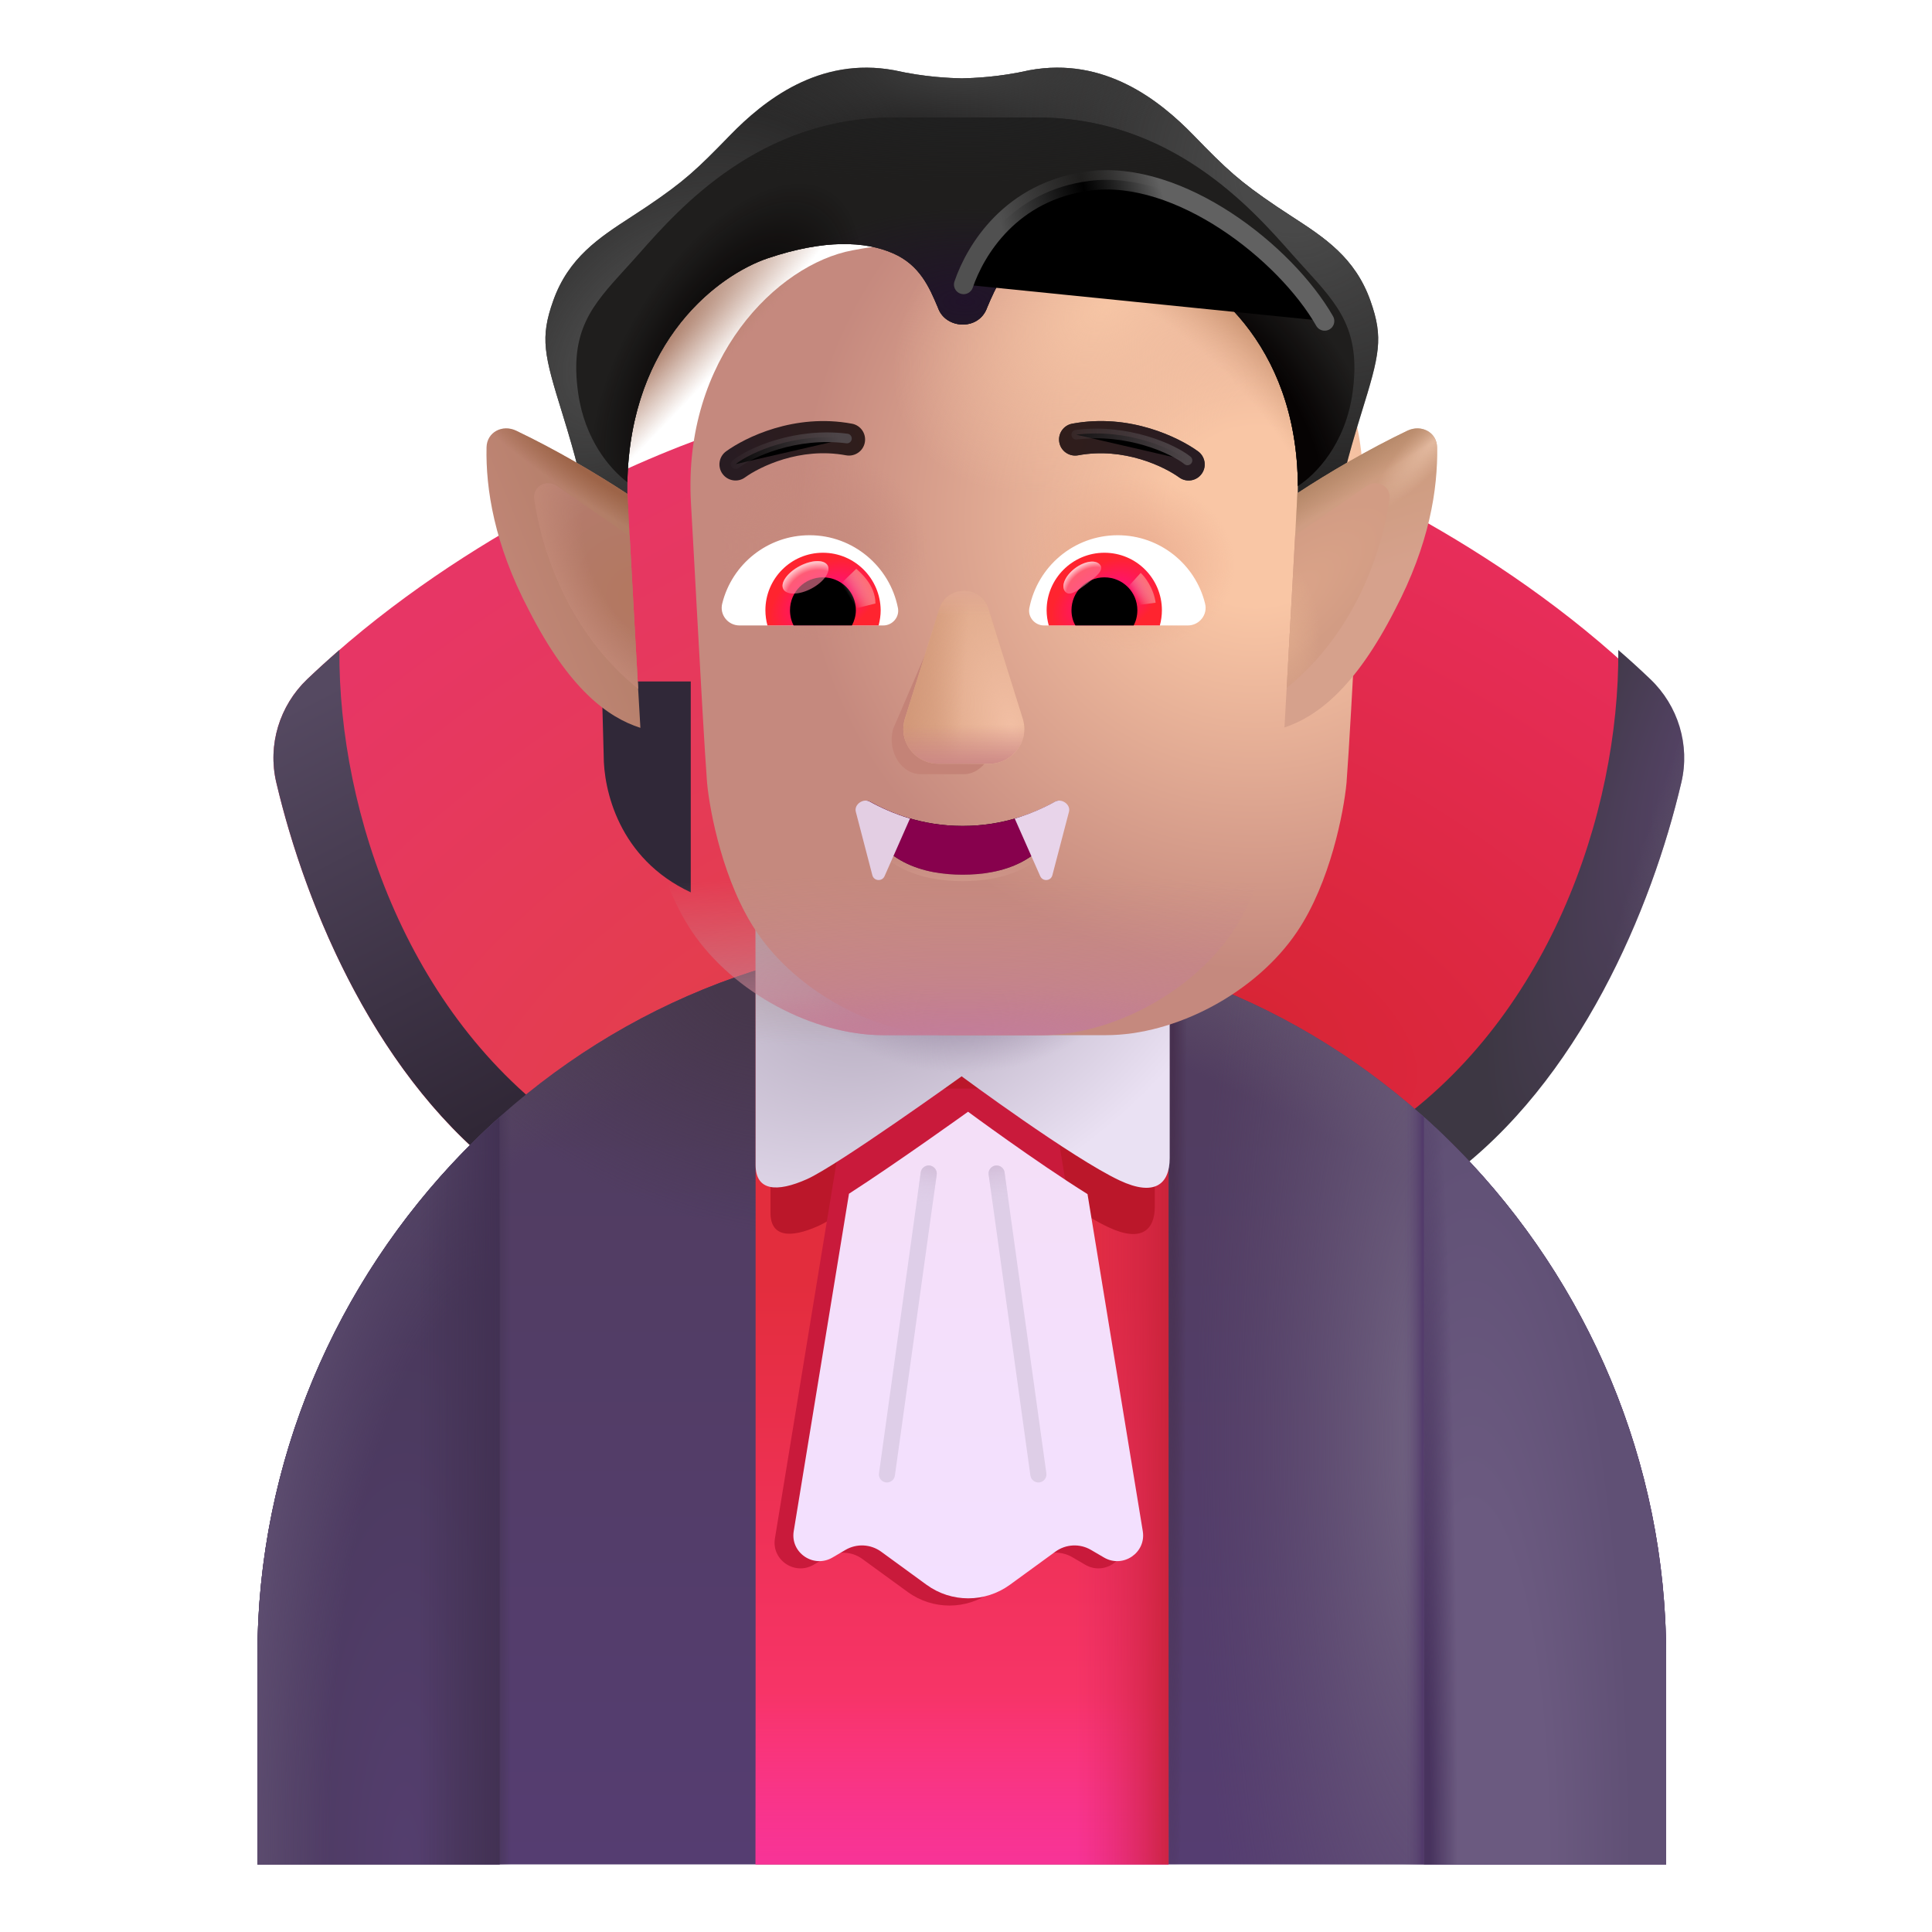 <svg viewBox="1 1 30 30" xmlns="http://www.w3.org/2000/svg">
<path d="M26.478 11.547C24.235 9.404 21.427 8.171 20.145 7.731L16.082 20.043H21.973C24.888 18.925 26.403 15.515 26.958 13.149C27.095 12.567 26.91 11.96 26.478 11.547Z" fill="url(#paint0_radial_4002_1226)"/>
<g filter="url(#filter0_i_4002_1226)">
<path d="M25.979 11.093C26.148 11.239 26.315 11.391 26.478 11.547C26.91 11.96 27.095 12.567 26.958 13.149C26.497 15.114 25.375 17.798 23.338 19.292L22.301 18.598C24.888 16.878 25.997 13.628 25.979 11.093Z" fill="url(#paint1_radial_4002_1226)"/>
<path d="M25.979 11.093C26.148 11.239 26.315 11.391 26.478 11.547C26.91 11.96 27.095 12.567 26.958 13.149C26.497 15.114 25.375 17.798 23.338 19.292L22.301 18.598C24.888 16.878 25.997 13.628 25.979 11.093Z" fill="url(#paint2_radial_4002_1226)"/>
</g>
<path d="M5.77 11.547C8.014 9.404 10.822 8.171 12.104 7.731L16.167 20.043H10.276C7.361 18.925 5.846 15.515 5.29 13.149C5.154 12.567 5.339 11.96 5.77 11.547Z" fill="url(#paint3_radial_4002_1226)"/>
<g filter="url(#filter1_ii_4002_1226)">
<path d="M6.27 11.093C6.101 11.239 5.934 11.391 5.77 11.547C5.339 11.96 5.154 12.567 5.29 13.149C5.752 15.114 6.874 17.798 8.911 19.292L9.948 18.598C7.36 16.878 6.252 13.628 6.27 11.093Z" fill="url(#paint4_linear_4002_1226)"/>
</g>
<path d="M15.935 15.575C9.894 15.575 4.997 20.674 4.997 26.715V29.95H26.872V26.715C26.872 20.674 21.976 15.575 15.935 15.575Z" fill="url(#paint5_linear_4002_1226)"/>
<path d="M15.935 15.575C9.894 15.575 4.997 20.674 4.997 26.715V29.95H26.872V26.715C26.872 20.674 21.976 15.575 15.935 15.575Z" fill="url(#paint6_radial_4002_1226)"/>
<path d="M15.935 15.575C9.894 15.575 4.997 20.674 4.997 26.715V29.95H26.872V26.715C26.872 20.674 21.976 15.575 15.935 15.575Z" fill="url(#paint7_radial_4002_1226)"/>
<path d="M15.935 15.575C9.894 15.575 4.997 20.674 4.997 26.715V29.95H26.872V26.715C26.872 20.674 21.976 15.575 15.935 15.575Z" fill="url(#paint8_radial_4002_1226)"/>
<path d="M15.935 15.575C9.894 15.575 4.997 20.674 4.997 26.715V29.95H26.872V26.715C26.872 20.674 21.976 15.575 15.935 15.575Z" fill="url(#paint9_radial_4002_1226)"/>
<path d="M15.935 15.575C9.894 15.575 4.997 20.674 4.997 26.715V29.95H26.872V26.715C26.872 20.674 21.976 15.575 15.935 15.575Z" fill="url(#paint10_radial_4002_1226)"/>
<path d="M15.935 15.575C9.894 15.575 4.997 20.674 4.997 26.715V29.95H26.872V26.715C26.872 20.674 21.976 15.575 15.935 15.575Z" fill="url(#paint11_linear_4002_1226)"/>
<path d="M15.935 15.575C9.894 15.575 4.997 20.674 4.997 26.715V29.95H26.872V26.715C26.872 20.674 21.976 15.575 15.935 15.575Z" fill="url(#paint12_linear_4002_1226)"/>
<path d="M23.111 18.345V29.95H26.872V26.715C26.872 23.42 25.416 20.405 23.111 18.345Z" fill="url(#paint13_radial_4002_1226)"/>
<path d="M23.111 18.345V29.95H26.872V26.715C26.872 23.42 25.416 20.405 23.111 18.345Z" fill="url(#paint14_radial_4002_1226)"/>
<path d="M8.759 18.345V29.95H4.997V26.715C4.997 23.42 6.454 20.405 8.759 18.345Z" fill="url(#paint15_radial_4002_1226)"/>
<path d="M8.759 18.345V29.95H4.997V26.715C4.997 23.42 6.454 20.405 8.759 18.345Z" fill="url(#paint16_radial_4002_1226)"/>
<path d="M8.759 18.345V29.95H4.997V26.715C4.997 23.42 6.454 20.405 8.759 18.345Z" fill="url(#paint17_linear_4002_1226)"/>
<path d="M12.733 29.95V16.057C13.741 15.744 14.81 15.575 15.916 15.575C17.04 15.575 18.124 15.749 19.145 16.071V29.95H12.733Z" fill="url(#paint18_linear_4002_1226)"/>
<path d="M12.733 29.95V16.057C13.741 15.744 14.81 15.575 15.916 15.575C17.04 15.575 18.124 15.749 19.145 16.071V29.95H12.733Z" fill="url(#paint19_linear_4002_1226)"/>
<path d="M12.733 29.95V16.057C13.741 15.744 14.81 15.575 15.916 15.575C17.04 15.575 18.124 15.749 19.145 16.071V29.95H12.733Z" fill="url(#paint20_linear_4002_1226)"/>
<g filter="url(#filter2_f_4002_1226)">
<path d="M12.964 19.832V16.347H18.932V19.734C18.932 20.108 18.716 20.294 18.211 20.056C17.526 19.734 15.934 18.555 15.934 18.555C15.934 18.555 14.141 19.844 13.704 20.038C13.266 20.233 12.964 20.206 12.964 19.832Z" fill="#BB172A"/>
</g>
<g filter="url(#filter3_i_4002_1226)">
<path d="M10.174 12.727L10.143 11.582H11.526V14.856C10.401 14.332 10.172 13.253 10.174 12.727Z" fill="#302838"/>
</g>
<path d="M21.722 12.727L21.753 11.582H20.37V14.856C21.495 14.332 21.724 13.253 21.722 12.727Z" fill="#1E1C21"/>
<g filter="url(#filter4_f_4002_1226)">
<path d="M14.177 17.903L13.033 24.889C12.978 25.223 13.341 25.47 13.635 25.297L13.836 25.179C14.01 25.078 14.228 25.089 14.39 25.207L15.096 25.721C15.482 26.001 16.004 26.001 16.39 25.721L17.096 25.207C17.258 25.089 17.476 25.078 17.649 25.179L17.851 25.297C18.145 25.47 18.508 25.223 18.453 24.889L17.308 17.903H14.177Z" fill="#C91A3B"/>
</g>
<g filter="url(#filter5_ii_4002_1226)">
<path d="M12.733 19.688V15.934H19.163V19.583C19.163 19.986 18.93 20.186 18.386 19.93C17.647 19.583 15.932 18.313 15.932 18.313C15.932 18.313 14.001 19.701 13.53 19.91C13.059 20.12 12.733 20.092 12.733 19.688Z" fill="url(#paint21_radial_4002_1226)"/>
<path d="M12.733 19.688V15.934H19.163V19.583C19.163 19.986 18.93 20.186 18.386 19.93C17.647 19.583 15.932 18.313 15.932 18.313C15.932 18.313 14.001 19.701 13.53 19.91C13.059 20.12 12.733 20.092 12.733 19.688Z" fill="url(#paint22_radial_4002_1226)"/>
<path d="M12.733 19.688V15.934H19.163V19.583C19.163 19.986 18.93 20.186 18.386 19.93C17.647 19.583 15.932 18.313 15.932 18.313C15.932 18.313 14.001 19.701 13.53 19.91C13.059 20.12 12.733 20.092 12.733 19.688Z" fill="url(#paint23_radial_4002_1226)"/>
</g>
<g filter="url(#filter6_ii_4002_1226)">
<path d="M14.083 19.586L13.225 24.826C13.17 25.161 13.533 25.407 13.827 25.235L14.028 25.117C14.202 25.015 14.419 25.026 14.582 25.144L15.287 25.658C15.673 25.939 16.196 25.939 16.582 25.658L17.288 25.144C17.45 25.026 17.668 25.015 17.841 25.117L18.043 25.235C18.337 25.407 18.7 25.161 18.645 24.826L17.787 19.592C16.978 19.087 15.932 18.313 15.932 18.313C15.932 18.313 14.825 19.108 14.083 19.586Z" fill="url(#paint24_linear_4002_1226)"/>
</g>
<g filter="url(#filter7_i_4002_1226)">
<path d="M13.237 4.887C12.065 5.106 10.602 6.567 10.729 8.809C10.761 9.364 10.791 9.925 10.82 10.458C10.884 11.615 10.94 12.635 10.979 13.153C11.021 13.606 11.232 14.703 11.745 15.465C12.385 16.418 13.635 17.074 14.713 17.074H17.174C18.253 17.074 19.503 16.418 20.143 15.465C20.656 14.703 20.867 13.606 20.909 13.153C20.948 12.635 21.004 11.615 21.067 10.458C21.097 9.925 21.127 9.364 21.159 8.809C21.286 6.567 19.823 5.106 18.651 4.887C16.974 4.574 14.914 4.574 13.237 4.887Z" fill="url(#paint25_radial_4002_1226)"/>
</g>
<path d="M13.237 4.887C12.065 5.106 10.602 6.567 10.729 8.809C10.761 9.364 10.791 9.925 10.82 10.458C10.884 11.615 10.94 12.635 10.979 13.153C11.021 13.606 11.232 14.703 11.745 15.465C12.385 16.418 13.635 17.074 14.713 17.074H17.174C18.253 17.074 19.503 16.418 20.143 15.465C20.656 14.703 20.867 13.606 20.909 13.153C20.948 12.635 21.004 11.615 21.067 10.458C21.097 9.925 21.127 9.364 21.159 8.809C21.286 6.567 19.823 5.106 18.651 4.887C16.974 4.574 14.914 4.574 13.237 4.887Z" fill="url(#paint26_radial_4002_1226)"/>
<path d="M13.237 4.887C12.065 5.106 10.602 6.567 10.729 8.809C10.761 9.364 10.791 9.925 10.82 10.458C10.884 11.615 10.94 12.635 10.979 13.153C11.021 13.606 11.232 14.703 11.745 15.465C12.385 16.418 13.635 17.074 14.713 17.074H17.174C18.253 17.074 19.503 16.418 20.143 15.465C20.656 14.703 20.867 13.606 20.909 13.153C20.948 12.635 21.004 11.615 21.067 10.458C21.097 9.925 21.127 9.364 21.159 8.809C21.286 6.567 19.823 5.106 18.651 4.887C16.974 4.574 14.914 4.574 13.237 4.887Z" fill="url(#paint27_radial_4002_1226)"/>
<path d="M13.237 4.887C12.065 5.106 10.602 6.567 10.729 8.809C10.761 9.364 10.791 9.925 10.82 10.458C10.884 11.615 10.94 12.635 10.979 13.153C11.021 13.606 11.232 14.703 11.745 15.465C12.385 16.418 13.635 17.074 14.713 17.074H17.174C18.253 17.074 19.503 16.418 20.143 15.465C20.656 14.703 20.867 13.606 20.909 13.153C20.948 12.635 21.004 11.615 21.067 10.458C21.097 9.925 21.127 9.364 21.159 8.809C21.286 6.567 19.823 5.106 18.651 4.887C16.974 4.574 14.914 4.574 13.237 4.887Z" fill="url(#paint28_radial_4002_1226)"/>
<path d="M13.237 4.887C12.065 5.106 10.602 6.567 10.729 8.809C10.761 9.364 10.791 9.925 10.82 10.458C10.884 11.615 10.94 12.635 10.979 13.153C11.021 13.606 11.232 14.703 11.745 15.465C12.385 16.418 13.635 17.074 14.713 17.074H17.174C18.253 17.074 19.503 16.418 20.143 15.465C20.656 14.703 20.867 13.606 20.909 13.153C20.948 12.635 21.004 11.615 21.067 10.458C21.097 9.925 21.127 9.364 21.159 8.809C21.286 6.567 19.823 5.106 18.651 4.887C16.974 4.574 14.914 4.574 13.237 4.887Z" fill="url(#paint29_radial_4002_1226)"/>
<path d="M13.237 4.887C12.065 5.106 10.602 6.567 10.729 8.809C10.761 9.364 10.791 9.925 10.82 10.458C10.884 11.615 10.94 12.635 10.979 13.153C11.021 13.606 11.232 14.703 11.745 15.465C12.385 16.418 13.635 17.074 14.713 17.074H17.174C18.253 17.074 19.503 16.418 20.143 15.465C20.656 14.703 20.867 13.606 20.909 13.153C20.948 12.635 21.004 11.615 21.067 10.458C21.097 9.925 21.127 9.364 21.159 8.809C21.286 6.567 19.823 5.106 18.651 4.887C16.974 4.574 14.914 4.574 13.237 4.887Z" fill="url(#paint30_radial_4002_1226)"/>
<path d="M13.237 4.887C12.065 5.106 10.602 6.567 10.729 8.809C10.761 9.364 10.791 9.925 10.82 10.458C10.884 11.615 10.94 12.635 10.979 13.153C11.021 13.606 11.232 14.703 11.745 15.465C12.385 16.418 13.635 17.074 14.713 17.074H17.174C18.253 17.074 19.503 16.418 20.143 15.465C20.656 14.703 20.867 13.606 20.909 13.153C20.948 12.635 21.004 11.615 21.067 10.458C21.097 9.925 21.127 9.364 21.159 8.809C21.286 6.567 19.823 5.106 18.651 4.887C16.974 4.574 14.914 4.574 13.237 4.887Z" fill="url(#paint31_radial_4002_1226)"/>
<path d="M13.237 4.887C12.065 5.106 10.602 6.567 10.729 8.809C10.761 9.364 10.791 9.925 10.82 10.458C10.884 11.615 10.94 12.635 10.979 13.153C11.021 13.606 11.232 14.703 11.745 15.465C12.385 16.418 13.635 17.074 14.713 17.074H17.174C18.253 17.074 19.503 16.418 20.143 15.465C20.656 14.703 20.867 13.606 20.909 13.153C20.948 12.635 21.004 11.615 21.067 10.458C21.097 9.925 21.127 9.364 21.159 8.809C21.286 6.567 19.823 5.106 18.651 4.887C16.974 4.574 14.914 4.574 13.237 4.887Z" fill="url(#paint32_radial_4002_1226)"/>
<path d="M10.047 8.602C10.036 8.513 9.959 8.151 9.732 7.42C9.448 6.505 9.384 6.25 9.59 5.67C9.828 5 10.303 4.691 10.804 4.366C10.883 4.314 10.964 4.262 11.044 4.208C11.627 3.814 11.816 3.636 12.336 3.1C12.857 2.564 13.716 1.875 14.886 2.091C15.37 2.2 15.747 2.211 15.935 2.217C16.123 2.211 16.5 2.2 16.983 2.091C18.154 1.875 19.013 2.564 19.533 3.1C20.053 3.636 20.243 3.814 20.826 4.208C20.906 4.262 20.986 4.314 21.066 4.366C21.567 4.691 22.042 5 22.28 5.67C22.486 6.25 22.422 6.505 22.138 7.42C21.911 8.151 21.834 8.513 21.823 8.602L21.143 8.902C21.292 6.418 19.751 5.279 18.942 5.008C18.071 4.716 17.459 4.744 17.026 4.933C16.608 5.115 16.461 5.462 16.331 5.769C16.326 5.781 16.321 5.793 16.317 5.804C16.178 6.13 15.703 6.106 15.575 5.804C15.57 5.793 15.566 5.781 15.561 5.769C15.431 5.462 15.284 5.115 14.866 4.933C14.432 4.744 13.799 4.716 12.928 5.008C12.119 5.279 10.62 6.403 10.748 8.902L10.047 8.602Z" fill="#1E1D1D"/>
<path d="M10.047 8.602C10.036 8.513 9.959 8.151 9.732 7.42C9.448 6.505 9.384 6.25 9.59 5.67C9.828 5 10.303 4.691 10.804 4.366C10.883 4.314 10.964 4.262 11.044 4.208C11.627 3.814 11.816 3.636 12.336 3.1C12.857 2.564 13.716 1.875 14.886 2.091C15.37 2.2 15.747 2.211 15.935 2.217C16.123 2.211 16.5 2.2 16.983 2.091C18.154 1.875 19.013 2.564 19.533 3.1C20.053 3.636 20.243 3.814 20.826 4.208C20.906 4.262 20.986 4.314 21.066 4.366C21.567 4.691 22.042 5 22.28 5.67C22.486 6.25 22.422 6.505 22.138 7.42C21.911 8.151 21.834 8.513 21.823 8.602L21.143 8.902C21.292 6.418 19.751 5.279 18.942 5.008C18.071 4.716 17.459 4.744 17.026 4.933C16.608 5.115 16.461 5.462 16.331 5.769C16.326 5.781 16.321 5.793 16.317 5.804C16.178 6.13 15.703 6.106 15.575 5.804C15.57 5.793 15.566 5.781 15.561 5.769C15.431 5.462 15.284 5.115 14.866 4.933C14.432 4.744 13.799 4.716 12.928 5.008C12.119 5.279 10.62 6.403 10.748 8.902L10.047 8.602Z" fill="url(#paint33_radial_4002_1226)"/>
<path d="M10.047 8.602C10.036 8.513 9.959 8.151 9.732 7.42C9.448 6.505 9.384 6.25 9.59 5.67C9.828 5 10.303 4.691 10.804 4.366C10.883 4.314 10.964 4.262 11.044 4.208C11.627 3.814 11.816 3.636 12.336 3.1C12.857 2.564 13.716 1.875 14.886 2.091C15.37 2.2 15.747 2.211 15.935 2.217C16.123 2.211 16.5 2.2 16.983 2.091C18.154 1.875 19.013 2.564 19.533 3.1C20.053 3.636 20.243 3.814 20.826 4.208C20.906 4.262 20.986 4.314 21.066 4.366C21.567 4.691 22.042 5 22.28 5.67C22.486 6.25 22.422 6.505 22.138 7.42C21.911 8.151 21.834 8.513 21.823 8.602L21.143 8.902C21.292 6.418 19.751 5.279 18.942 5.008C18.071 4.716 17.459 4.744 17.026 4.933C16.608 5.115 16.461 5.462 16.331 5.769C16.326 5.781 16.321 5.793 16.317 5.804C16.178 6.13 15.703 6.106 15.575 5.804C15.57 5.793 15.566 5.781 15.561 5.769C15.431 5.462 15.284 5.115 14.866 4.933C14.432 4.744 13.799 4.716 12.928 5.008C12.119 5.279 10.62 6.403 10.748 8.902L10.047 8.602Z" fill="url(#paint34_radial_4002_1226)"/>
<path d="M10.047 8.602C10.036 8.513 9.959 8.151 9.732 7.42C9.448 6.505 9.384 6.25 9.59 5.67C9.828 5 10.303 4.691 10.804 4.366C10.883 4.314 10.964 4.262 11.044 4.208C11.627 3.814 11.816 3.636 12.336 3.1C12.857 2.564 13.716 1.875 14.886 2.091C15.37 2.2 15.747 2.211 15.935 2.217C16.123 2.211 16.5 2.2 16.983 2.091C18.154 1.875 19.013 2.564 19.533 3.1C20.053 3.636 20.243 3.814 20.826 4.208C20.906 4.262 20.986 4.314 21.066 4.366C21.567 4.691 22.042 5 22.28 5.67C22.486 6.25 22.422 6.505 22.138 7.42C21.911 8.151 21.834 8.513 21.823 8.602L21.143 8.902C21.292 6.418 19.751 5.279 18.942 5.008C18.071 4.716 17.459 4.744 17.026 4.933C16.608 5.115 16.461 5.462 16.331 5.769C16.326 5.781 16.321 5.793 16.317 5.804C16.178 6.13 15.703 6.106 15.575 5.804C15.57 5.793 15.566 5.781 15.561 5.769C15.431 5.462 15.284 5.115 14.866 4.933C14.432 4.744 13.799 4.716 12.928 5.008C12.119 5.279 10.62 6.403 10.748 8.902L10.047 8.602Z" fill="url(#paint35_radial_4002_1226)"/>
<path d="M20.945 12.296C20.975 11.782 21.01 11.145 21.048 10.458C21.077 9.926 21.108 9.364 21.139 8.809C21.142 8.758 21.144 8.708 21.146 8.658C21.636 8.337 22.252 7.976 22.854 7.688C23.068 7.586 23.31 7.709 23.315 7.946C23.329 8.586 23.197 9.449 22.659 10.473C22.038 11.688 21.448 12.129 20.945 12.296Z" fill="url(#paint36_linear_4002_1226)"/>
<path d="M20.945 12.296C20.975 11.782 21.01 11.145 21.048 10.458C21.077 9.926 21.108 9.364 21.139 8.809C21.142 8.758 21.144 8.708 21.146 8.658C21.636 8.337 22.252 7.976 22.854 7.688C23.068 7.586 23.31 7.709 23.315 7.946C23.329 8.586 23.197 9.449 22.659 10.473C22.038 11.688 21.448 12.129 20.945 12.296Z" fill="url(#paint37_radial_4002_1226)"/>
<path d="M20.945 12.296C20.975 11.782 21.01 11.145 21.048 10.458C21.077 9.926 21.108 9.364 21.139 8.809C21.142 8.758 21.144 8.708 21.146 8.658C21.636 8.337 22.252 7.976 22.854 7.688C23.068 7.586 23.31 7.709 23.315 7.946C23.329 8.586 23.197 9.449 22.659 10.473C22.038 11.688 21.448 12.129 20.945 12.296Z" fill="url(#paint38_linear_4002_1226)"/>
<path d="M10.743 8.67C10.744 8.716 10.746 8.762 10.749 8.809C10.78 9.364 10.811 9.926 10.84 10.458C10.878 11.147 10.913 11.787 10.944 12.302C10.436 12.139 9.839 11.703 9.211 10.473C8.673 9.449 8.541 8.586 8.555 7.946C8.56 7.709 8.802 7.586 9.015 7.688C9.625 7.98 10.25 8.347 10.743 8.67Z" fill="url(#paint39_linear_4002_1226)"/>
<path d="M10.743 8.67C10.744 8.716 10.746 8.762 10.749 8.809C10.78 9.364 10.811 9.926 10.84 10.458C10.878 11.147 10.913 11.787 10.944 12.302C10.436 12.139 9.839 11.703 9.211 10.473C8.673 9.449 8.541 8.586 8.555 7.946C8.56 7.709 8.802 7.586 9.015 7.688C9.625 7.98 10.25 8.347 10.743 8.67Z" fill="url(#paint40_radial_4002_1226)"/>
<g filter="url(#filter8_f_4002_1226)">
<path d="M14.513 13.45C14.82 13.619 15.303 13.825 15.948 13.825C16.593 13.825 17.076 13.619 17.384 13.45C17.46 13.408 17.552 13.473 17.526 13.556C17.266 14.406 16.533 14.582 15.948 14.582C15.363 14.582 14.631 14.406 14.37 13.556C14.344 13.473 14.436 13.408 14.513 13.45Z" stroke="url(#paint41_linear_4002_1226)" stroke-width="0.2"/>
</g>
<path d="M14.513 13.45C14.82 13.619 15.303 13.825 15.948 13.825C16.593 13.825 17.076 13.619 17.384 13.45C17.46 13.408 17.552 13.473 17.526 13.556C17.266 14.406 16.533 14.582 15.948 14.582C15.363 14.582 14.631 14.406 14.37 13.556C14.344 13.473 14.436 13.408 14.513 13.45Z" fill="#87014D"/>
<path d="M17.153 14.606L16.757 13.711C17.014 13.633 17.223 13.536 17.381 13.448C17.483 13.391 17.629 13.491 17.599 13.605L17.341 14.591C17.318 14.682 17.192 14.692 17.153 14.606Z" fill="#E8D4EA"/>
<path d="M14.735 14.606L15.13 13.711C14.874 13.633 14.665 13.536 14.507 13.448C14.405 13.391 14.259 13.491 14.289 13.605L14.546 14.591C14.57 14.682 14.696 14.692 14.735 14.606Z" fill="#E3CEE3"/>
<g filter="url(#filter9_f_4002_1226)">
<path d="M20.98 11.683C21.002 11.307 21.024 10.892 21.048 10.458C21.068 10.086 21.09 9.699 21.111 9.311L22.221 8.547C22.386 8.433 22.604 8.552 22.576 8.751C22.459 9.571 22.042 10.819 20.98 11.683Z" fill="url(#paint42_radial_4002_1226)"/>
<path d="M20.98 11.683C21.002 11.307 21.024 10.892 21.048 10.458C21.068 10.086 21.09 9.699 21.111 9.311L22.221 8.547C22.386 8.433 22.604 8.552 22.576 8.751C22.459 9.571 22.042 10.819 20.98 11.683Z" fill="url(#paint43_radial_4002_1226)"/>
</g>
<g filter="url(#filter10_f_4002_1226)">
<path d="M10.778 9.324C10.799 9.708 10.82 10.09 10.84 10.458C10.864 10.898 10.887 11.318 10.909 11.698C9.833 10.833 9.411 9.576 9.294 8.751C9.266 8.552 9.484 8.433 9.649 8.547L10.778 9.324Z" fill="url(#paint44_radial_4002_1226)"/>
<path d="M10.778 9.324C10.799 9.708 10.82 10.09 10.84 10.458C10.864 10.898 10.887 11.318 10.909 11.698C9.833 10.833 9.411 9.576 9.294 8.751C9.266 8.552 9.484 8.433 9.649 8.547L10.778 9.324Z" fill="url(#paint45_radial_4002_1226)"/>
</g>
<path fill-rule="evenodd" clip-rule="evenodd" d="M16.458 19.099C16.527 19.09 16.59 19.137 16.599 19.206L17.248 23.878C17.257 23.946 17.209 24.009 17.141 24.019C17.073 24.028 17.01 23.98 17 23.912L16.352 19.24C16.342 19.172 16.39 19.109 16.458 19.099Z" fill="#DECEE7"/>
<path fill-rule="evenodd" clip-rule="evenodd" d="M16.458 19.099C16.527 19.09 16.59 19.137 16.599 19.206L17.248 23.878C17.257 23.946 17.209 24.009 17.141 24.019C17.073 24.028 17.01 23.98 17 23.912L16.352 19.24C16.342 19.172 16.39 19.109 16.458 19.099Z" fill="url(#paint46_linear_4002_1226)"/>
<path fill-rule="evenodd" clip-rule="evenodd" d="M15.438 19.099C15.37 19.09 15.306 19.137 15.297 19.206L14.649 23.878C14.639 23.946 14.687 24.009 14.755 24.019C14.823 24.028 14.887 23.98 14.896 23.912L15.545 19.24C15.554 19.172 15.506 19.109 15.438 19.099Z" fill="#DECEE8"/>
<path fill-rule="evenodd" clip-rule="evenodd" d="M15.438 19.099C15.37 19.09 15.306 19.137 15.297 19.206L14.649 23.878C14.639 23.946 14.687 24.009 14.755 24.019C14.823 24.028 14.887 23.98 14.896 23.912L15.545 19.24C15.554 19.172 15.506 19.109 15.438 19.099Z" fill="url(#paint47_linear_4002_1226)"/>
<path fill-rule="evenodd" clip-rule="evenodd" d="M14.137 8.07C13.421 7.937 12.793 8.251 12.569 8.413C12.457 8.495 12.301 8.47 12.219 8.358C12.138 8.247 12.163 8.09 12.274 8.009C12.566 7.797 13.333 7.412 14.229 7.579C14.365 7.604 14.454 7.734 14.429 7.87C14.404 8.006 14.273 8.095 14.137 8.07Z" fill="url(#paint48_linear_4002_1226)"/>
<path fill-rule="evenodd" clip-rule="evenodd" d="M17.741 8.07C18.457 7.937 19.086 8.251 19.31 8.413C19.421 8.495 19.578 8.47 19.659 8.358C19.74 8.247 19.715 8.09 19.604 8.009C19.312 7.797 18.545 7.412 17.649 7.579C17.514 7.604 17.424 7.734 17.449 7.87C17.474 8.006 17.605 8.095 17.741 8.07Z" fill="#393939"/>
<path fill-rule="evenodd" clip-rule="evenodd" d="M17.741 8.07C18.457 7.937 19.086 8.251 19.31 8.413C19.421 8.495 19.578 8.47 19.659 8.358C19.74 8.247 19.715 8.09 19.604 8.009C19.312 7.797 18.545 7.412 17.649 7.579C17.514 7.604 17.424 7.734 17.449 7.87C17.474 8.006 17.605 8.095 17.741 8.07Z" fill="url(#paint49_linear_4002_1226)"/>
<g filter="url(#filter11_ii_4002_1226)">
<path d="M21.153 8.547C21.143 6.309 19.712 5.266 18.942 5.008C18.071 4.716 17.459 4.744 17.026 4.933C16.608 5.115 16.461 5.462 16.331 5.769L16.317 5.804C16.178 6.13 15.703 6.106 15.575 5.804L15.561 5.769C15.431 5.462 15.284 5.115 14.866 4.933C14.432 4.744 13.799 4.716 12.928 5.008C12.165 5.263 10.788 6.277 10.742 8.488C10.466 8.278 10.081 7.826 9.978 7.106C9.839 6.131 10.196 5.74 10.706 5.18C10.769 5.111 10.834 5.04 10.9 4.965L10.932 4.929C11.552 4.228 12.796 2.825 14.869 2.825H17.11C19.183 2.825 20.427 4.228 21.047 4.929L21.079 4.965C21.145 5.04 21.21 5.111 21.273 5.18C21.783 5.74 22.14 6.131 22.001 7.106C21.887 7.903 21.427 8.372 21.153 8.547Z" fill="#1F1E1D"/>
</g>
<path d="M21.153 8.547C21.143 6.309 19.712 5.266 18.942 5.008C18.071 4.716 17.459 4.744 17.026 4.933C16.608 5.115 16.461 5.462 16.331 5.769L16.317 5.804C16.178 6.13 15.703 6.106 15.575 5.804L15.561 5.769C15.431 5.462 15.284 5.115 14.866 4.933C14.432 4.744 13.799 4.716 12.928 5.008C12.165 5.263 10.788 6.277 10.742 8.488C10.466 8.278 10.081 7.826 9.978 7.106C9.839 6.131 10.196 5.74 10.706 5.18C10.769 5.111 10.834 5.04 10.9 4.965L10.932 4.929C11.552 4.228 12.796 2.825 14.869 2.825H17.11C19.183 2.825 20.427 4.228 21.047 4.929L21.079 4.965C21.145 5.04 21.21 5.111 21.273 5.18C21.783 5.74 22.14 6.131 22.001 7.106C21.887 7.903 21.427 8.372 21.153 8.547Z" fill="url(#paint50_radial_4002_1226)"/>
<path d="M21.153 8.547C21.143 6.309 19.712 5.266 18.942 5.008C18.071 4.716 17.459 4.744 17.026 4.933C16.608 5.115 16.461 5.462 16.331 5.769L16.317 5.804C16.178 6.13 15.703 6.106 15.575 5.804L15.561 5.769C15.431 5.462 15.284 5.115 14.866 4.933C14.432 4.744 13.799 4.716 12.928 5.008C12.165 5.263 10.788 6.277 10.742 8.488C10.466 8.278 10.081 7.826 9.978 7.106C9.839 6.131 10.196 5.74 10.706 5.18C10.769 5.111 10.834 5.04 10.9 4.965L10.932 4.929C11.552 4.228 12.796 2.825 14.869 2.825H17.11C19.183 2.825 20.427 4.228 21.047 4.929L21.079 4.965C21.145 5.04 21.21 5.111 21.273 5.18C21.783 5.74 22.14 6.131 22.001 7.106C21.887 7.903 21.427 8.372 21.153 8.547Z" fill="url(#paint51_radial_4002_1226)"/>
<path d="M21.153 8.547C21.143 6.309 19.712 5.266 18.942 5.008C18.071 4.716 17.459 4.744 17.026 4.933C16.608 5.115 16.461 5.462 16.331 5.769L16.317 5.804C16.178 6.13 15.703 6.106 15.575 5.804L15.561 5.769C15.431 5.462 15.284 5.115 14.866 4.933C14.432 4.744 13.799 4.716 12.928 5.008C12.165 5.263 10.788 6.277 10.742 8.488C10.466 8.278 10.081 7.826 9.978 7.106C9.839 6.131 10.196 5.74 10.706 5.18C10.769 5.111 10.834 5.04 10.9 4.965L10.932 4.929C11.552 4.228 12.796 2.825 14.869 2.825H17.11C19.183 2.825 20.427 4.228 21.047 4.929L21.079 4.965C21.145 5.04 21.21 5.111 21.273 5.18C21.783 5.74 22.14 6.131 22.001 7.106C21.887 7.903 21.427 8.372 21.153 8.547Z" fill="url(#paint52_radial_4002_1226)"/>
<path d="M21.153 8.547C21.143 6.309 19.712 5.266 18.942 5.008C18.071 4.716 17.459 4.744 17.026 4.933C16.608 5.115 16.461 5.462 16.331 5.769L16.317 5.804C16.178 6.13 15.703 6.106 15.575 5.804L15.561 5.769C15.431 5.462 15.284 5.115 14.866 4.933C14.432 4.744 13.799 4.716 12.928 5.008C12.165 5.263 10.788 6.277 10.742 8.488C10.466 8.278 10.081 7.826 9.978 7.106C9.839 6.131 10.196 5.74 10.706 5.18C10.769 5.111 10.834 5.04 10.9 4.965L10.932 4.929C11.552 4.228 12.796 2.825 14.869 2.825H17.11C19.183 2.825 20.427 4.228 21.047 4.929L21.079 4.965C21.145 5.04 21.21 5.111 21.273 5.18C21.783 5.74 22.14 6.131 22.001 7.106C21.887 7.903 21.427 8.372 21.153 8.547Z" fill="url(#paint53_radial_4002_1226)"/>
<g filter="url(#filter12_f_4002_1226)">
<path d="M15.963 5.418C16.146 4.882 16.698 3.965 17.917 3.809C19.311 3.63 20.96 4.922 21.569 5.985" stroke="url(#paint54_linear_4002_1226)" stroke-width="0.3" stroke-linecap="round"/>
</g>
<g filter="url(#filter13_f_4002_1226)">
<path d="M12.424 8.207C12.648 8.028 13.354 7.707 14.151 7.809" stroke="url(#paint55_linear_4002_1226)" stroke-width="0.15" stroke-linecap="round"/>
</g>
<g filter="url(#filter14_f_4002_1226)">
<path d="M19.439 8.149C19.215 7.969 18.509 7.649 17.712 7.75" stroke="url(#paint56_linear_4002_1226)" stroke-width="0.15" stroke-linecap="round"/>
</g>
<g filter="url(#filter15_f_4002_1226)">
<path d="M15.599 10.621L14.867 12.322C14.776 12.672 14.994 13.022 15.303 13.022H15.96C16.269 13.022 16.487 12.667 16.396 12.322L15.951 10.621C15.856 10.244 15.699 10.244 15.599 10.621Z" fill="#C48377"/>
</g>
<g filter="url(#filter16_f_4002_1226)">
<path d="M15.584 10.458L15.052 12.159C14.943 12.509 15.204 12.859 15.573 12.859H16.36C16.729 12.859 16.989 12.503 16.881 12.159L16.349 10.458C16.235 10.081 15.703 10.081 15.584 10.458Z" fill="#DFA98A"/>
<path d="M15.584 10.458L15.052 12.159C14.943 12.509 15.204 12.859 15.573 12.859H16.36C16.729 12.859 16.989 12.503 16.881 12.159L16.349 10.458C16.235 10.081 15.703 10.081 15.584 10.458Z" fill="url(#paint57_radial_4002_1226)"/>
<path d="M15.584 10.458L15.052 12.159C14.943 12.509 15.204 12.859 15.573 12.859H16.36C16.729 12.859 16.989 12.503 16.881 12.159L16.349 10.458C16.235 10.081 15.703 10.081 15.584 10.458Z" fill="url(#paint58_linear_4002_1226)"/>
<path d="M15.584 10.458L15.052 12.159C14.943 12.509 15.204 12.859 15.573 12.859H16.36C16.729 12.859 16.989 12.503 16.881 12.159L16.349 10.458C16.235 10.081 15.703 10.081 15.584 10.458Z" fill="url(#paint59_linear_4002_1226)"/>
<path d="M15.584 10.458L15.052 12.159C14.943 12.509 15.204 12.859 15.573 12.859H16.36C16.729 12.859 16.989 12.503 16.881 12.159L16.349 10.458C16.235 10.081 15.703 10.081 15.584 10.458Z" fill="url(#paint60_linear_4002_1226)"/>
</g>
<path d="M18.356 9.311C19.01 9.311 19.562 9.762 19.712 10.371C19.757 10.545 19.623 10.712 19.444 10.712H17.211C17.069 10.712 16.956 10.582 16.984 10.44C17.11 9.798 17.674 9.311 18.356 9.311Z" fill="white"/>
<path d="M18.149 9.583C18.645 9.583 19.042 9.985 19.042 10.476C19.042 10.557 19.03 10.639 19.01 10.712H17.285C17.264 10.635 17.252 10.557 17.252 10.476C17.252 9.985 17.654 9.583 18.149 9.583Z" fill="url(#paint61_radial_4002_1226)"/>
<path d="M17.638 10.476C17.638 10.192 17.865 9.965 18.149 9.965C18.433 9.965 18.661 10.192 18.661 10.476C18.661 10.562 18.64 10.643 18.604 10.712H17.699C17.658 10.643 17.638 10.562 17.638 10.476Z" fill="black"/>
<g filter="url(#filter17_f_4002_1226)">
<path d="M18.083 9.772C18.147 9.857 18.014 9.961 17.863 10.074C17.712 10.187 17.599 10.267 17.536 10.181C17.472 10.096 17.543 9.936 17.694 9.823C17.846 9.71 18.02 9.687 18.083 9.772Z" fill="#FF809E" fill-opacity="0.6"/>
<path d="M18.083 9.772C18.147 9.857 18.014 9.961 17.863 10.074C17.712 10.187 17.599 10.267 17.536 10.181C17.472 10.096 17.543 9.936 17.694 9.823C17.846 9.71 18.02 9.687 18.083 9.772Z" fill="url(#paint62_radial_4002_1226)"/>
</g>
<g filter="url(#filter18_f_4002_1226)">
<path d="M18.945 10.359C18.912 10.128 18.777 9.954 18.713 9.896L18.453 10.181L18.571 10.409L18.945 10.359Z" fill="url(#paint63_linear_4002_1226)"/>
</g>
<path d="M13.571 9.311C12.917 9.311 12.365 9.762 12.215 10.371C12.17 10.545 12.304 10.712 12.483 10.712H14.716C14.858 10.712 14.971 10.582 14.943 10.44C14.817 9.798 14.249 9.311 13.571 9.311Z" fill="white"/>
<path d="M13.778 9.583C13.283 9.583 12.885 9.985 12.885 10.476C12.885 10.557 12.897 10.639 12.917 10.712H14.643C14.663 10.634 14.675 10.557 14.675 10.476C14.671 9.985 14.273 9.583 13.778 9.583Z" fill="url(#paint64_radial_4002_1226)"/>
<path d="M14.29 10.476C14.29 10.192 14.062 9.965 13.778 9.965C13.494 9.965 13.267 10.192 13.267 10.476C13.267 10.561 13.287 10.643 13.323 10.712H14.229C14.265 10.643 14.29 10.561 14.29 10.476Z" fill="black"/>
<g filter="url(#filter19_f_4002_1226)">
<path d="M14.594 10.371C14.594 10.083 14.359 9.89 14.296 9.832L14.007 10.111L14.185 10.473L14.594 10.371Z" fill="url(#paint65_linear_4002_1226)"/>
</g>
<g filter="url(#filter20_f_4002_1226)">
<ellipse cx="13.508" cy="9.965" rx="0.39" ry="0.197" transform="rotate(-27.914 13.508 9.965)" fill="#FF809E" fill-opacity="0.6"/>
<ellipse cx="13.508" cy="9.965" rx="0.39" ry="0.197" transform="rotate(-27.914 13.508 9.965)" fill="url(#paint66_radial_4002_1226)"/>
</g>
<defs>
<filter id="filter0_i_4002_1226" x="22.301" y="11.093" width="4.702" height="8.2" filterUnits="userSpaceOnUse" color-interpolation-filters="sRGB">
<feFlood flood-opacity="0" result="BackgroundImageFix"/>
<feBlend mode="normal" in="SourceGraphic" in2="BackgroundImageFix" result="shape"/>
<feColorMatrix in="SourceAlpha" type="matrix" values="0 0 0 0 0 0 0 0 0 0 0 0 0 0 0 0 0 0 127 0" result="hardAlpha"/>
<feOffset dx="0.15"/>
<feComposite in2="hardAlpha" operator="arithmetic" k2="-1" k3="1"/>
<feColorMatrix type="matrix" values="0 0 0 0 0.314 0 0 0 0 0.247 0 0 0 0 0.325 0 0 0 1 0"/>
<feBlend mode="normal" in2="shape" result="effect1_innerShadow_4002_1226"/>
</filter>
<filter id="filter1_ii_4002_1226" x="5.146" y="10.993" width="4.902" height="8.4" filterUnits="userSpaceOnUse" color-interpolation-filters="sRGB">
<feFlood flood-opacity="0" result="BackgroundImageFix"/>
<feBlend mode="normal" in="SourceGraphic" in2="BackgroundImageFix" result="shape"/>
<feColorMatrix in="SourceAlpha" type="matrix" values="0 0 0 0 0 0 0 0 0 0 0 0 0 0 0 0 0 0 127 0" result="hardAlpha"/>
<feOffset dx="-0.1" dy="0.1"/>
<feGaussianBlur stdDeviation="0.125"/>
<feComposite in2="hardAlpha" operator="arithmetic" k2="-1" k3="1"/>
<feColorMatrix type="matrix" values="0 0 0 0 0.361 0 0 0 0 0.322 0 0 0 0 0.365 0 0 0 1 0"/>
<feBlend mode="normal" in2="shape" result="effect1_innerShadow_4002_1226"/>
<feColorMatrix in="SourceAlpha" type="matrix" values="0 0 0 0 0 0 0 0 0 0 0 0 0 0 0 0 0 0 127 0" result="hardAlpha"/>
<feOffset dx="0.1" dy="-0.1"/>
<feGaussianBlur stdDeviation="0.125"/>
<feComposite in2="hardAlpha" operator="arithmetic" k2="-1" k3="1"/>
<feColorMatrix type="matrix" values="0 0 0 0 0.361 0 0 0 0 0.325 0 0 0 0 0.396 0 0 0 1 0"/>
<feBlend mode="normal" in2="effect1_innerShadow_4002_1226" result="effect2_innerShadow_4002_1226"/>
</filter>
<filter id="filter2_f_4002_1226" x="12.464" y="15.847" width="6.968" height="4.815" filterUnits="userSpaceOnUse" color-interpolation-filters="sRGB">
<feFlood flood-opacity="0" result="BackgroundImageFix"/>
<feBlend mode="normal" in="SourceGraphic" in2="BackgroundImageFix" result="shape"/>
<feGaussianBlur stdDeviation="0.25" result="effect1_foregroundBlur_4002_1226"/>
</filter>
<filter id="filter3_i_4002_1226" x="10.143" y="11.582" width="1.583" height="3.273" filterUnits="userSpaceOnUse" color-interpolation-filters="sRGB">
<feFlood flood-opacity="0" result="BackgroundImageFix"/>
<feBlend mode="normal" in="SourceGraphic" in2="BackgroundImageFix" result="shape"/>
<feColorMatrix in="SourceAlpha" type="matrix" values="0 0 0 0 0 0 0 0 0 0 0 0 0 0 0 0 0 0 127 0" result="hardAlpha"/>
<feOffset dx="0.2"/>
<feGaussianBlur stdDeviation="0.125"/>
<feComposite in2="hardAlpha" operator="arithmetic" k2="-1" k3="1"/>
<feColorMatrix type="matrix" values="0 0 0 0 0.259 0 0 0 0 0.259 0 0 0 0 0.259 0 0 0 1 0"/>
<feBlend mode="normal" in2="shape" result="effect1_innerShadow_4002_1226"/>
</filter>
<filter id="filter4_f_4002_1226" x="12.527" y="17.403" width="6.431" height="9.028" filterUnits="userSpaceOnUse" color-interpolation-filters="sRGB">
<feFlood flood-opacity="0" result="BackgroundImageFix"/>
<feBlend mode="normal" in="SourceGraphic" in2="BackgroundImageFix" result="shape"/>
<feGaussianBlur stdDeviation="0.25" result="effect1_foregroundBlur_4002_1226"/>
</filter>
<filter id="filter5_ii_4002_1226" x="12.733" y="15.584" width="6.43" height="4.46" filterUnits="userSpaceOnUse" color-interpolation-filters="sRGB">
<feFlood flood-opacity="0" result="BackgroundImageFix"/>
<feBlend mode="normal" in="SourceGraphic" in2="BackgroundImageFix" result="shape"/>
<feColorMatrix in="SourceAlpha" type="matrix" values="0 0 0 0 0 0 0 0 0 0 0 0 0 0 0 0 0 0 127 0" result="hardAlpha"/>
<feOffset dy="-0.35"/>
<feGaussianBlur stdDeviation="0.35"/>
<feComposite in2="hardAlpha" operator="arithmetic" k2="-1" k3="1"/>
<feColorMatrix type="matrix" values="0 0 0 0 0.902 0 0 0 0 0.835 0 0 0 0 0.957 0 0 0 1 0"/>
<feBlend mode="normal" in2="shape" result="effect1_innerShadow_4002_1226"/>
<feColorMatrix in="SourceAlpha" type="matrix" values="0 0 0 0 0 0 0 0 0 0 0 0 0 0 0 0 0 0 127 0" result="hardAlpha"/>
<feOffset dy="-0.25"/>
<feGaussianBlur stdDeviation="0.2"/>
<feComposite in2="hardAlpha" operator="arithmetic" k2="-1" k3="1"/>
<feColorMatrix type="matrix" values="0 0 0 0 0.839 0 0 0 0 0.733 0 0 0 0 0.906 0 0 0 1 0"/>
<feBlend mode="normal" in2="effect1_innerShadow_4002_1226" result="effect2_innerShadow_4002_1226"/>
</filter>
<filter id="filter6_ii_4002_1226" x="13.219" y="18.063" width="5.531" height="8.006" filterUnits="userSpaceOnUse" color-interpolation-filters="sRGB">
<feFlood flood-opacity="0" result="BackgroundImageFix"/>
<feBlend mode="normal" in="SourceGraphic" in2="BackgroundImageFix" result="shape"/>
<feColorMatrix in="SourceAlpha" type="matrix" values="0 0 0 0 0 0 0 0 0 0 0 0 0 0 0 0 0 0 127 0" result="hardAlpha"/>
<feOffset dx="0.1" dy="-0.25"/>
<feGaussianBlur stdDeviation="0.25"/>
<feComposite in2="hardAlpha" operator="arithmetic" k2="-1" k3="1"/>
<feColorMatrix type="matrix" values="0 0 0 0 0.855 0 0 0 0 0.706 0 0 0 0 0.941 0 0 0 1 0"/>
<feBlend mode="normal" in2="shape" result="effect1_innerShadow_4002_1226"/>
<feColorMatrix in="SourceAlpha" type="matrix" values="0 0 0 0 0 0 0 0 0 0 0 0 0 0 0 0 0 0 127 0" result="hardAlpha"/>
<feOffset dy="0.2"/>
<feGaussianBlur stdDeviation="0.25"/>
<feComposite in2="hardAlpha" operator="arithmetic" k2="-1" k3="1"/>
<feColorMatrix type="matrix" values="0 0 0 0 0.761 0 0 0 0 0.671 0 0 0 0 0.847 0 0 0 1 0"/>
<feBlend mode="normal" in2="effect1_innerShadow_4002_1226" result="effect2_innerShadow_4002_1226"/>
</filter>
<filter id="filter7_i_4002_1226" x="10.721" y="4.652" width="11.095" height="12.422" filterUnits="userSpaceOnUse" color-interpolation-filters="sRGB">
<feFlood flood-opacity="0" result="BackgroundImageFix"/>
<feBlend mode="normal" in="SourceGraphic" in2="BackgroundImageFix" result="shape"/>
<feColorMatrix in="SourceAlpha" type="matrix" values="0 0 0 0 0 0 0 0 0 0 0 0 0 0 0 0 0 0 127 0" result="hardAlpha"/>
<feOffset dx="1"/>
<feGaussianBlur stdDeviation="0.325"/>
<feComposite in2="hardAlpha" operator="arithmetic" k2="-1" k3="1"/>
<feColorMatrix type="matrix" values="0 0 0 0 0.827 0 0 0 0 0.6 0 0 0 0 0.51 0 0 0 1 0"/>
<feBlend mode="normal" in2="shape" result="effect1_innerShadow_4002_1226"/>
</filter>
<filter id="filter8_f_4002_1226" x="14.165" y="13.236" width="3.566" height="1.546" filterUnits="userSpaceOnUse" color-interpolation-filters="sRGB">
<feFlood flood-opacity="0" result="BackgroundImageFix"/>
<feBlend mode="normal" in="SourceGraphic" in2="BackgroundImageFix" result="shape"/>
<feGaussianBlur stdDeviation="0.05" result="effect1_foregroundBlur_4002_1226"/>
</filter>
<filter id="filter9_f_4002_1226" x="20.73" y="8.253" width="2.098" height="3.68" filterUnits="userSpaceOnUse" color-interpolation-filters="sRGB">
<feFlood flood-opacity="0" result="BackgroundImageFix"/>
<feBlend mode="normal" in="SourceGraphic" in2="BackgroundImageFix" result="shape"/>
<feGaussianBlur stdDeviation="0.125" result="effect1_foregroundBlur_4002_1226"/>
</filter>
<filter id="filter10_f_4002_1226" x="9.092" y="8.303" width="2.017" height="3.595" filterUnits="userSpaceOnUse" color-interpolation-filters="sRGB">
<feFlood flood-opacity="0" result="BackgroundImageFix"/>
<feBlend mode="normal" in="SourceGraphic" in2="BackgroundImageFix" result="shape"/>
<feGaussianBlur stdDeviation="0.1" result="effect1_foregroundBlur_4002_1226"/>
</filter>
<filter id="filter11_ii_4002_1226" x="9.648" y="2.825" width="12.683" height="5.723" filterUnits="userSpaceOnUse" color-interpolation-filters="sRGB">
<feFlood flood-opacity="0" result="BackgroundImageFix"/>
<feBlend mode="normal" in="SourceGraphic" in2="BackgroundImageFix" result="shape"/>
<feColorMatrix in="SourceAlpha" type="matrix" values="0 0 0 0 0 0 0 0 0 0 0 0 0 0 0 0 0 0 127 0" result="hardAlpha"/>
<feOffset dx="0.3"/>
<feGaussianBlur stdDeviation="0.25"/>
<feComposite in2="hardAlpha" operator="arithmetic" k2="-1" k3="1"/>
<feColorMatrix type="matrix" values="0 0 0 0 0.278 0 0 0 0 0.278 0 0 0 0 0.278 0 0 0 1 0"/>
<feBlend mode="normal" in2="shape" result="effect1_innerShadow_4002_1226"/>
<feColorMatrix in="SourceAlpha" type="matrix" values="0 0 0 0 0 0 0 0 0 0 0 0 0 0 0 0 0 0 127 0" result="hardAlpha"/>
<feOffset dx="-0.3"/>
<feGaussianBlur stdDeviation="0.25"/>
<feComposite in2="hardAlpha" operator="arithmetic" k2="-1" k3="1"/>
<feColorMatrix type="matrix" values="0 0 0 0 0.278 0 0 0 0 0.278 0 0 0 0 0.278 0 0 0 1 0"/>
<feBlend mode="normal" in2="effect1_innerShadow_4002_1226" result="effect2_innerShadow_4002_1226"/>
</filter>
<filter id="filter12_f_4002_1226" x="15.313" y="3.142" width="6.906" height="3.493" filterUnits="userSpaceOnUse" color-interpolation-filters="sRGB">
<feFlood flood-opacity="0" result="BackgroundImageFix"/>
<feBlend mode="normal" in="SourceGraphic" in2="BackgroundImageFix" result="shape"/>
<feGaussianBlur stdDeviation="0.25" result="effect1_foregroundBlur_4002_1226"/>
</filter>
<filter id="filter13_f_4002_1226" x="12.199" y="7.564" width="2.177" height="0.868" filterUnits="userSpaceOnUse" color-interpolation-filters="sRGB">
<feFlood flood-opacity="0" result="BackgroundImageFix"/>
<feBlend mode="normal" in="SourceGraphic" in2="BackgroundImageFix" result="shape"/>
<feGaussianBlur stdDeviation="0.075" result="effect1_foregroundBlur_4002_1226"/>
</filter>
<filter id="filter14_f_4002_1226" x="17.488" y="7.506" width="2.177" height="0.868" filterUnits="userSpaceOnUse" color-interpolation-filters="sRGB">
<feFlood flood-opacity="0" result="BackgroundImageFix"/>
<feBlend mode="normal" in="SourceGraphic" in2="BackgroundImageFix" result="shape"/>
<feGaussianBlur stdDeviation="0.075" result="effect1_foregroundBlur_4002_1226"/>
</filter>
<filter id="filter15_f_4002_1226" x="13.846" y="9.338" width="3.57" height="4.684" filterUnits="userSpaceOnUse" color-interpolation-filters="sRGB">
<feFlood flood-opacity="0" result="BackgroundImageFix"/>
<feBlend mode="normal" in="SourceGraphic" in2="BackgroundImageFix" result="shape"/>
<feGaussianBlur stdDeviation="0.5" result="effect1_foregroundBlur_4002_1226"/>
</filter>
<filter id="filter16_f_4002_1226" x="14.927" y="10.075" width="2.079" height="2.884" filterUnits="userSpaceOnUse" color-interpolation-filters="sRGB">
<feFlood flood-opacity="0" result="BackgroundImageFix"/>
<feBlend mode="normal" in="SourceGraphic" in2="BackgroundImageFix" result="shape"/>
<feGaussianBlur stdDeviation="0.05" result="effect1_foregroundBlur_4002_1226"/>
</filter>
<filter id="filter17_f_4002_1226" x="17.412" y="9.62" width="0.787" height="0.697" filterUnits="userSpaceOnUse" color-interpolation-filters="sRGB">
<feFlood flood-opacity="0" result="BackgroundImageFix"/>
<feBlend mode="normal" in="SourceGraphic" in2="BackgroundImageFix" result="shape"/>
<feGaussianBlur stdDeviation="0.05" result="effect1_foregroundBlur_4002_1226"/>
</filter>
<filter id="filter18_f_4002_1226" x="18.253" y="9.696" width="0.892" height="0.914" filterUnits="userSpaceOnUse" color-interpolation-filters="sRGB">
<feFlood flood-opacity="0" result="BackgroundImageFix"/>
<feBlend mode="normal" in="SourceGraphic" in2="BackgroundImageFix" result="shape"/>
<feGaussianBlur stdDeviation="0.1" result="effect1_foregroundBlur_4002_1226"/>
</filter>
<filter id="filter19_f_4002_1226" x="13.807" y="9.632" width="0.987" height="1.041" filterUnits="userSpaceOnUse" color-interpolation-filters="sRGB">
<feFlood flood-opacity="0" result="BackgroundImageFix"/>
<feBlend mode="normal" in="SourceGraphic" in2="BackgroundImageFix" result="shape"/>
<feGaussianBlur stdDeviation="0.1" result="effect1_foregroundBlur_4002_1226"/>
</filter>
<filter id="filter20_f_4002_1226" x="13.052" y="9.612" width="0.914" height="0.705" filterUnits="userSpaceOnUse" color-interpolation-filters="sRGB">
<feFlood flood-opacity="0" result="BackgroundImageFix"/>
<feBlend mode="normal" in="SourceGraphic" in2="BackgroundImageFix" result="shape"/>
<feGaussianBlur stdDeviation="0.05" result="effect1_foregroundBlur_4002_1226"/>
</filter>
<radialGradient id="paint0_radial_4002_1226" cx="0" cy="0" r="1" gradientUnits="userSpaceOnUse" gradientTransform="translate(20.553 16.755) rotate(-61.627) scale(8.287 16.269)">
<stop stop-color="#D82535"/>
<stop offset="1" stop-color="#E82E5C"/>
</radialGradient>
<radialGradient id="paint1_radial_4002_1226" cx="0" cy="0" r="1" gradientUnits="userSpaceOnUse" gradientTransform="translate(27.573 12.231) rotate(112.474) scale(7.642 2.404)">
<stop offset="0.18" stop-color="#534263"/>
<stop offset="1" stop-color="#3D3743"/>
</radialGradient>
<radialGradient id="paint2_radial_4002_1226" cx="0" cy="0" r="1" gradientUnits="userSpaceOnUse" gradientTransform="translate(27.323 12.7) rotate(110.603) scale(4.44 0.457)">
<stop stop-color="#574B64"/>
<stop offset="1" stop-color="#574B64" stop-opacity="0"/>
</radialGradient>
<radialGradient id="paint3_radial_4002_1226" cx="0" cy="0" r="1" gradientUnits="userSpaceOnUse" gradientTransform="translate(12.493 17.032) rotate(-124.723) scale(8.048 15.8)">
<stop stop-color="#D82535"/>
<stop offset="0" stop-color="#E33E4B"/>
<stop offset="1" stop-color="#E73665"/>
</radialGradient>
<linearGradient id="paint4_linear_4002_1226" x1="5.54" y1="11.987" x2="8.863" y2="18.355" gradientUnits="userSpaceOnUse">
<stop stop-color="#554961"/>
<stop offset="1" stop-color="#302736"/>
</linearGradient>
<linearGradient id="paint5_linear_4002_1226" x1="15.935" y1="15.575" x2="15.935" y2="29.95" gradientUnits="userSpaceOnUse">
<stop stop-color="#503D5D"/>
<stop offset="1" stop-color="#553D71"/>
</linearGradient>
<radialGradient id="paint6_radial_4002_1226" cx="0" cy="0" r="1" gradientUnits="userSpaceOnUse" gradientTransform="translate(17.073 27.043) rotate(-118.874) scale(12.49 33.343)">
<stop offset="0.87" stop-color="#56475F" stop-opacity="0"/>
<stop offset="1" stop-color="#56475F"/>
</radialGradient>
<radialGradient id="paint7_radial_4002_1226" cx="0" cy="0" r="1" gradientUnits="userSpaceOnUse" gradientTransform="translate(15.479 27.45) rotate(-65.133) scale(12.262 28.833)">
<stop offset="0.863" stop-color="#60506B" stop-opacity="0"/>
<stop offset="1" stop-color="#60506B"/>
</radialGradient>
<radialGradient id="paint8_radial_4002_1226" cx="0" cy="0" r="1" gradientUnits="userSpaceOnUse" gradientTransform="translate(23.292 23.325) rotate(180) scale(3.719 14.562)">
<stop stop-color="#746784"/>
<stop offset="1" stop-color="#604F70" stop-opacity="0"/>
</radialGradient>
<radialGradient id="paint9_radial_4002_1226" cx="0" cy="0" r="1" gradientUnits="userSpaceOnUse" gradientTransform="translate(19.206 16.731) rotate(90) scale(15.688 0.227)">
<stop offset="0.039" stop-color="#47304F"/>
<stop offset="1" stop-color="#47304F" stop-opacity="0"/>
</radialGradient>
<radialGradient id="paint10_radial_4002_1226" cx="0" cy="0" r="1" gradientUnits="userSpaceOnUse" gradientTransform="translate(12.667 16.356) rotate(108.281) scale(3.686 6.029)">
<stop offset="0.095" stop-color="#47374C"/>
<stop offset="1" stop-color="#47374C" stop-opacity="0"/>
</radialGradient>
<linearGradient id="paint11_linear_4002_1226" x1="8.661" y1="29.95" x2="8.938" y2="29.95" gradientUnits="userSpaceOnUse">
<stop stop-color="#453455"/>
<stop offset="1" stop-color="#453455" stop-opacity="0"/>
</linearGradient>
<linearGradient id="paint12_linear_4002_1226" x1="23.206" y1="29.95" x2="22.776" y2="29.95" gradientUnits="userSpaceOnUse">
<stop offset="0.136" stop-color="#4A2F65"/>
<stop offset="1" stop-color="#665579" stop-opacity="0"/>
</linearGradient>
<radialGradient id="paint13_radial_4002_1226" cx="0" cy="0" r="1" gradientUnits="userSpaceOnUse" gradientTransform="translate(23.855 29.95) rotate(-90) scale(11.604 2.485)">
<stop offset="0.467" stop-color="#6B5A80"/>
<stop offset="1" stop-color="#605075"/>
</radialGradient>
<radialGradient id="paint14_radial_4002_1226" cx="0" cy="0" r="1" gradientUnits="userSpaceOnUse" gradientTransform="translate(23.111 29.95) rotate(-90) scale(13.578 0.525)">
<stop offset="0.196" stop-color="#48335E"/>
<stop offset="1" stop-color="#48335E" stop-opacity="0"/>
</radialGradient>
<radialGradient id="paint15_radial_4002_1226" cx="0" cy="0" r="1" gradientUnits="userSpaceOnUse" gradientTransform="translate(7.292 29.95) rotate(-90) scale(10.219 2.956)">
<stop stop-color="#543E6E"/>
<stop offset="1" stop-color="#483859"/>
</radialGradient>
<radialGradient id="paint16_radial_4002_1226" cx="0" cy="0" r="1" gradientUnits="userSpaceOnUse" gradientTransform="translate(8.542 29.481) rotate(180) scale(4.219 14.562)">
<stop offset="0.57" stop-color="#655578" stop-opacity="0"/>
<stop offset="1" stop-color="#655578"/>
</radialGradient>
<linearGradient id="paint17_linear_4002_1226" x1="8.759" y1="28.762" x2="7.51" y2="28.762" gradientUnits="userSpaceOnUse">
<stop stop-color="#423153"/>
<stop offset="1" stop-color="#423153" stop-opacity="0"/>
</linearGradient>
<linearGradient id="paint18_linear_4002_1226" x1="15.939" y1="20.918" x2="15.939" y2="29.95" gradientUnits="userSpaceOnUse">
<stop stop-color="#E32D3D"/>
<stop offset="1" stop-color="#FF3779"/>
</linearGradient>
<linearGradient id="paint19_linear_4002_1226" x1="15.939" y1="29.95" x2="15.939" y2="27.293" gradientUnits="userSpaceOnUse">
<stop stop-color="#F73397"/>
<stop offset="1" stop-color="#F73397" stop-opacity="0"/>
</linearGradient>
<linearGradient id="paint20_linear_4002_1226" x1="19.542" y1="28.762" x2="17.698" y2="28.762" gradientUnits="userSpaceOnUse">
<stop offset="0.119" stop-color="#C52133"/>
<stop offset="1" stop-color="#DD2864" stop-opacity="0"/>
</linearGradient>
<radialGradient id="paint21_radial_4002_1226" cx="0" cy="0" r="1" gradientUnits="userSpaceOnUse" gradientTransform="translate(15.047 16.246) rotate(57.496) scale(4.187 6.176)">
<stop offset="0.118" stop-color="#B3A9BC"/>
<stop offset="1" stop-color="#EAE1F3"/>
</radialGradient>
<radialGradient id="paint22_radial_4002_1226" cx="0" cy="0" r="1" gradientUnits="userSpaceOnUse" gradientTransform="translate(14.729 14.356) rotate(83.66) scale(3.396 7.094)">
<stop offset="0.339" stop-color="#A99494"/>
<stop offset="1" stop-color="#A99494" stop-opacity="0"/>
</radialGradient>
<radialGradient id="paint23_radial_4002_1226" cx="0" cy="0" r="1" gradientUnits="userSpaceOnUse" gradientTransform="translate(15.948 16.387) rotate(90) scale(1.876 2.634)">
<stop offset="0.208" stop-color="#776484"/>
<stop offset="1" stop-color="#9C8EA7" stop-opacity="0"/>
</radialGradient>
<linearGradient id="paint24_linear_4002_1226" x1="15.935" y1="17.84" x2="15.935" y2="25.869" gradientUnits="userSpaceOnUse">
<stop stop-color="#F4DFF7"/>
<stop offset="1" stop-color="#F3E0FF"/>
</linearGradient>
<radialGradient id="paint25_radial_4002_1226" cx="0" cy="0" r="1" gradientUnits="userSpaceOnUse" gradientTransform="translate(19.484 9.018) rotate(149.057) scale(7.068 7.058)">
<stop offset="0.196" stop-color="#F9C6A5"/>
<stop offset="1" stop-color="#C5897E"/>
</radialGradient>
<radialGradient id="paint26_radial_4002_1226" cx="0" cy="0" r="1" gradientUnits="userSpaceOnUse" gradientTransform="translate(10.721 6.83) rotate(-46.129) scale(6.783 0.968)">
<stop stop-color="#9F6B54"/>
<stop offset="1" stop-color="#B07E67" stop-opacity="0"/>
</radialGradient>
<radialGradient id="paint27_radial_4002_1226" cx="0" cy="0" r="1" gradientUnits="userSpaceOnUse" gradientTransform="translate(18.172 5.746) rotate(-34.959) scale(3.654 2.483)">
<stop stop-color="#F6C5A5"/>
<stop offset="1" stop-color="#F6C5A5" stop-opacity="0"/>
</radialGradient>
<radialGradient id="paint28_radial_4002_1226" cx="0" cy="0" r="1" gradientUnits="userSpaceOnUse" gradientTransform="translate(15.328 11.278) rotate(-55.986) scale(7.653 8.237)">
<stop offset="0.841" stop-color="#D8A482" stop-opacity="0"/>
<stop offset="0.976" stop-color="#BD8561"/>
</radialGradient>
<radialGradient id="paint29_radial_4002_1226" cx="0" cy="0" r="1" gradientUnits="userSpaceOnUse" gradientTransform="translate(15.944 17.074) rotate(-90) scale(2.469 15.015)">
<stop stop-color="#C27D94"/>
<stop offset="1" stop-color="#C98A8B" stop-opacity="0"/>
</radialGradient>
<radialGradient id="paint30_radial_4002_1226" cx="0" cy="0" r="1" gradientUnits="userSpaceOnUse" gradientTransform="translate(15.944 17.356) rotate(-90) scale(1 5.962)">
<stop stop-color="#C47F9F"/>
<stop offset="1" stop-color="#C27B93" stop-opacity="0"/>
</radialGradient>
<radialGradient id="paint31_radial_4002_1226" cx="0" cy="0" r="1" gradientUnits="userSpaceOnUse" gradientTransform="translate(18.516 9.746) rotate(-86.1) scale(1.378 1.659)">
<stop stop-color="#E8A98D"/>
<stop offset="1" stop-color="#E8A98D" stop-opacity="0"/>
</radialGradient>
<radialGradient id="paint32_radial_4002_1226" cx="0" cy="0" r="1" gradientUnits="userSpaceOnUse" gradientTransform="translate(13.797 9.487) rotate(-90) scale(1.438 1.594)">
<stop stop-color="#C68A7D"/>
<stop offset="1" stop-color="#C68A7D" stop-opacity="0"/>
</radialGradient>
<radialGradient id="paint33_radial_4002_1226" cx="0" cy="0" r="1" gradientUnits="userSpaceOnUse" gradientTransform="translate(20.917 3.95) rotate(135.269) scale(4.707 6.163)">
<stop offset="0.117" stop-color="#494949"/>
<stop offset="1" stop-color="#494949" stop-opacity="0"/>
</radialGradient>
<radialGradient id="paint34_radial_4002_1226" cx="0" cy="0" r="1" gradientUnits="userSpaceOnUse" gradientTransform="translate(10.885 6.199) rotate(-139.028) scale(3.146 5.452)">
<stop offset="0.152" stop-color="#4A4A4A"/>
<stop offset="1" stop-color="#494949" stop-opacity="0"/>
</radialGradient>
<radialGradient id="paint35_radial_4002_1226" cx="0" cy="0" r="1" gradientUnits="userSpaceOnUse" gradientTransform="translate(15.935 2.05) rotate(90) scale(1.243 3.8)">
<stop stop-color="#404040"/>
<stop offset="1" stop-color="#404040" stop-opacity="0"/>
</radialGradient>
<linearGradient id="paint36_linear_4002_1226" x1="21.542" y1="8.418" x2="22.417" y2="11.106" gradientUnits="userSpaceOnUse">
<stop stop-color="#CB9B7D"/>
<stop offset="0.581" stop-color="#D6A18C"/>
</linearGradient>
<radialGradient id="paint37_radial_4002_1226" cx="0" cy="0" r="1" gradientUnits="userSpaceOnUse" gradientTransform="translate(23.316 7.793) rotate(132.178) scale(1.518 0.339)">
<stop offset="0.071" stop-color="#E2B89E"/>
<stop offset="1" stop-color="#E2B89E" stop-opacity="0"/>
</radialGradient>
<linearGradient id="paint38_linear_4002_1226" x1="21.862" y1="8.16" x2="22.131" y2="8.582" gradientUnits="userSpaceOnUse">
<stop stop-color="#B28566"/>
<stop offset="1" stop-color="#B28566" stop-opacity="0"/>
</linearGradient>
<linearGradient id="paint39_linear_4002_1226" x1="8.979" y1="10.512" x2="11.385" y2="9.512" gradientUnits="userSpaceOnUse">
<stop stop-color="#C18677"/>
<stop offset="1" stop-color="#AD7B61"/>
</linearGradient>
<radialGradient id="paint40_radial_4002_1226" cx="0" cy="0" r="1" gradientUnits="userSpaceOnUse" gradientTransform="translate(10.479 8.379) rotate(121.921) scale(0.561 2.941)">
<stop offset="0.316" stop-color="#9D6448"/>
<stop offset="1" stop-color="#9D6448" stop-opacity="0"/>
</radialGradient>
<linearGradient id="paint41_linear_4002_1226" x1="15.948" y1="14.692" x2="15.948" y2="14.27" gradientUnits="userSpaceOnUse">
<stop stop-color="#CE9588"/>
<stop offset="1" stop-color="#CE9588" stop-opacity="0"/>
</linearGradient>
<radialGradient id="paint42_radial_4002_1226" cx="0" cy="0" r="1" gradientUnits="userSpaceOnUse" gradientTransform="translate(20.98 10.325) rotate(-41.353) scale(2.128 0.803)">
<stop stop-color="#DBA489"/>
<stop offset="1" stop-color="#D29C84"/>
</radialGradient>
<radialGradient id="paint43_radial_4002_1226" cx="0" cy="0" r="1" gradientUnits="userSpaceOnUse" gradientTransform="translate(20.86 10.731) rotate(-5.711) scale(0.628 1.106)">
<stop offset="0.119" stop-color="#DFAA8C"/>
<stop offset="1" stop-color="#DFAA8C" stop-opacity="0"/>
</radialGradient>
<radialGradient id="paint44_radial_4002_1226" cx="0" cy="0" r="1" gradientUnits="userSpaceOnUse" gradientTransform="translate(10.909 10.293) rotate(-132.082) scale(2.412 2.177)">
<stop offset="0.106" stop-color="#B37861"/>
<stop offset="1" stop-color="#B47C70"/>
</radialGradient>
<radialGradient id="paint45_radial_4002_1226" cx="0" cy="0" r="1" gradientUnits="userSpaceOnUse" gradientTransform="translate(11.01 9.781) rotate(151.783) scale(1.341 2.468)">
<stop offset="0.583" stop-color="#C08775" stop-opacity="0"/>
<stop offset="1" stop-color="#C08775"/>
</radialGradient>
<linearGradient id="paint46_linear_4002_1226" x1="16.351" y1="19.098" x2="16.479" y2="19.707" gradientUnits="userSpaceOnUse">
<stop stop-color="#D2BDD8"/>
<stop offset="1" stop-color="#DFCFE8" stop-opacity="0"/>
</linearGradient>
<linearGradient id="paint47_linear_4002_1226" x1="15.546" y1="19.098" x2="15.417" y2="19.707" gradientUnits="userSpaceOnUse">
<stop stop-color="#D2BDD8"/>
<stop offset="1" stop-color="#DFCFE8" stop-opacity="0"/>
</linearGradient>
<linearGradient id="paint48_linear_4002_1226" x1="12.448" y1="8.461" x2="14.433" y2="7.762" gradientUnits="userSpaceOnUse">
<stop stop-color="#281C22"/>
<stop offset="1" stop-color="#301D1B"/>
<stop offset="1" stop-color="#1F1216"/>
</linearGradient>
<linearGradient id="paint49_linear_4002_1226" x1="19.43" y1="8.461" x2="17.445" y2="7.762" gradientUnits="userSpaceOnUse">
<stop stop-color="#281C22"/>
<stop offset="1" stop-color="#301D1B"/>
<stop offset="1" stop-color="#1F1216"/>
</linearGradient>
<radialGradient id="paint50_radial_4002_1226" cx="0" cy="0" r="1" gradientUnits="userSpaceOnUse" gradientTransform="translate(15.989 2.825) rotate(90) scale(1 6.042)">
<stop stop-color="#202020"/>
<stop offset="1" stop-color="#202020" stop-opacity="0"/>
</radialGradient>
<radialGradient id="paint51_radial_4002_1226" cx="0" cy="0" r="1" gradientUnits="userSpaceOnUse" gradientTransform="translate(15.989 5.686) rotate(-90) scale(1.455 3.068)">
<stop stop-color="#21132A"/>
<stop offset="1" stop-color="#21132A" stop-opacity="0"/>
</radialGradient>
<radialGradient id="paint52_radial_4002_1226" cx="0" cy="0" r="1" gradientUnits="userSpaceOnUse" gradientTransform="translate(12.266 6.637) rotate(-58.841) scale(3.141 1.589)">
<stop offset="0.324" stop-color="#060303"/>
<stop offset="1" stop-color="#060303" stop-opacity="0"/>
</radialGradient>
<radialGradient id="paint53_radial_4002_1226" cx="0" cy="0" r="1" gradientUnits="userSpaceOnUse" gradientTransform="translate(20.125 7.653) rotate(-122.471) scale(4.074 2.053)">
<stop offset="0.502" stop-color="#060303"/>
<stop offset="1" stop-color="#060303" stop-opacity="0"/>
</radialGradient>
<linearGradient id="paint54_linear_4002_1226" x1="16.042" y1="5.371" x2="20.276" y2="4.137" gradientUnits="userSpaceOnUse">
<stop offset="0.164" stop-color="#505050"/>
<stop offset="0.481" stop-color="#484848" stop-opacity="0"/>
<stop offset="0.742" stop-color="#616161"/>
</linearGradient>
<linearGradient id="paint55_linear_4002_1226" x1="14.057" y1="7.789" x2="12.174" y2="8.16" gradientUnits="userSpaceOnUse">
<stop stop-color="#4E4649"/>
<stop offset="1" stop-color="#4E4649" stop-opacity="0"/>
</linearGradient>
<linearGradient id="paint56_linear_4002_1226" x1="19.439" y1="8.149" x2="16.973" y2="7.94" gradientUnits="userSpaceOnUse">
<stop stop-color="#4E4649"/>
<stop offset="1" stop-color="#4E4649" stop-opacity="0"/>
</linearGradient>
<radialGradient id="paint57_radial_4002_1226" cx="0" cy="0" r="1" gradientUnits="userSpaceOnUse" gradientTransform="translate(16.719 12.331) rotate(-103.69) scale(2.509 1.165)">
<stop stop-color="#F2BFA4"/>
<stop offset="1" stop-color="#F2BFA4" stop-opacity="0"/>
</radialGradient>
<linearGradient id="paint58_linear_4002_1226" x1="14.893" y1="11.742" x2="15.967" y2="11.806" gradientUnits="userSpaceOnUse">
<stop stop-color="#D29879" stop-opacity="0.915"/>
<stop offset="0.203" stop-color="#D29879"/>
<stop offset="1" stop-color="#D29879" stop-opacity="0"/>
</linearGradient>
<linearGradient id="paint59_linear_4002_1226" x1="15.966" y1="12.255" x2="15.966" y2="13.043" gradientUnits="userSpaceOnUse">
<stop stop-color="#CB8685" stop-opacity="0"/>
<stop offset="0.845" stop-color="#CB8685"/>
</linearGradient>
<linearGradient id="paint60_linear_4002_1226" x1="15.966" y1="10.175" x2="15.966" y2="10.563" gradientUnits="userSpaceOnUse">
<stop stop-color="#E0A892"/>
<stop offset="1" stop-color="#E0A892" stop-opacity="0"/>
</linearGradient>
<radialGradient id="paint61_radial_4002_1226" cx="0" cy="0" r="1" gradientUnits="userSpaceOnUse" gradientTransform="translate(18.171 10.317) rotate(-117.266) scale(0.571 0.905)">
<stop offset="0.426" stop-color="#FF136B"/>
<stop offset="1" stop-color="#FF242F"/>
</radialGradient>
<radialGradient id="paint62_radial_4002_1226" cx="0" cy="0" r="1" gradientUnits="userSpaceOnUse" gradientTransform="translate(17.919 10.145) rotate(-127.812) scale(0.379 0.521)">
<stop offset="0.766" stop-color="#FFC2C8" stop-opacity="0"/>
<stop offset="1" stop-color="#FFC2C8"/>
</radialGradient>
<linearGradient id="paint63_linear_4002_1226" x1="18.887" y1="10.122" x2="18.63" y2="10.287" gradientUnits="userSpaceOnUse">
<stop stop-color="#FF6D74"/>
<stop offset="1" stop-color="#E5E5E5" stop-opacity="0"/>
</linearGradient>
<radialGradient id="paint64_radial_4002_1226" cx="0" cy="0" r="1" gradientUnits="userSpaceOnUse" gradientTransform="translate(13.803 10.317) rotate(-117.266) scale(0.571 0.905)">
<stop offset="0.426" stop-color="#FF136B"/>
<stop offset="1" stop-color="#FF242F"/>
</radialGradient>
<linearGradient id="paint65_linear_4002_1226" x1="14.524" y1="10.114" x2="14.21" y2="10.308" gradientUnits="userSpaceOnUse">
<stop stop-color="#FF6D74"/>
<stop offset="1" stop-color="#E5E5E5" stop-opacity="0"/>
</linearGradient>
<radialGradient id="paint66_radial_4002_1226" cx="0" cy="0" r="1" gradientUnits="userSpaceOnUse" gradientTransform="translate(13.493 10.28) rotate(-90.897) scale(0.494 0.594)">
<stop offset="0.766" stop-color="#FFC2C8" stop-opacity="0"/>
<stop offset="1" stop-color="#FFC2C8"/>
</radialGradient>
</defs>
</svg>
